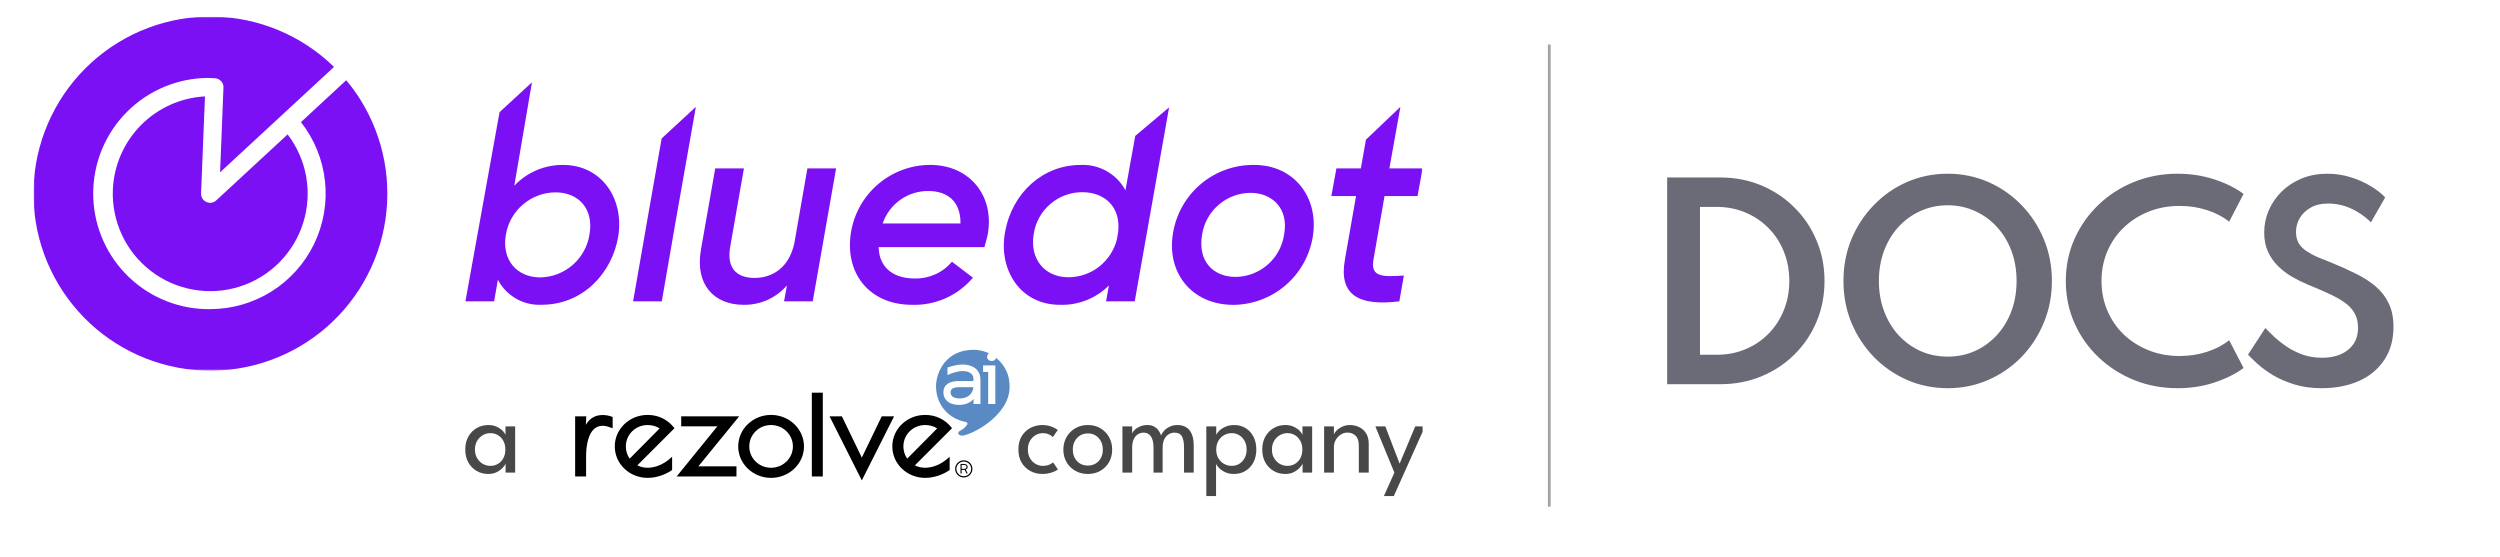 <svg width="898" height="200" viewBox="0 0 898 200" fill="none" xmlns="http://www.w3.org/2000/svg">
<rect width="898" height="200" fill="white"/>
<g clip-path="url(#clip0_101_2)">
<path d="M341.435 140.936C341.435 142.325 342.638 143.122 344.737 143.122C348.054 143.122 349.442 141.083 349.66 139.071H344.512C343.109 139.071 341.435 139.394 341.435 140.936Z" fill="#5A8AC3"/>
<path d="M361.65 133.571C360.803 131.628 359.485 129.89 357.82 128.54C357.641 129.192 356.99 129.679 356.211 129.679C355.296 129.679 354.553 129.007 354.553 128.183C354.553 127.653 354.844 127.196 355.293 126.931C353.615 126.118 351.726 125.653 349.703 125.653C339.735 125.653 336.22 133.737 336.22 138.802C336.22 144.533 339.868 150.259 347.038 151.608C347.454 151.687 347.648 152.165 347.408 152.512C345.692 154.988 344.211 154.506 344.211 155.578C344.211 156.052 344.723 156.473 345.53 156.473C348.6 156.473 362.649 149.451 362.649 139.003C362.649 137.151 362.386 135.26 361.65 133.571ZM352.177 145.126H349.671L349.742 143.291C348.628 144.657 346.733 145.447 344.461 145.447C341.061 145.447 338.864 143.686 338.864 140.96C338.864 138.234 340.886 136.869 344.411 136.869H349.655V136.066C349.655 134.723 348.644 133.287 345.807 133.287C343.563 133.287 341.196 134.335 340.744 134.545L340.334 134.736V132.005L340.618 131.91C342.551 131.264 344.287 130.936 345.78 130.936C348.871 130.936 352.175 132.374 352.175 136.412V145.126H352.177ZM357.52 145.126H354.95V133.608H353.131V131.258H357.52V145.126Z" fill="#5A8AC3"/>
<path d="M345.021 166.652H346.333C347.078 166.652 347.584 167.131 347.584 167.715C347.584 168.136 347.323 168.495 346.905 168.677L347.619 170.08H347.176L346.514 168.773H345.422V170.08H345.021V166.652ZM346.344 168.424C346.871 168.424 347.185 168.098 347.185 167.715C347.185 167.331 346.876 167.006 346.333 167.006H345.422V168.423L346.344 168.424Z" fill="black"/>
<path d="M346.19 171.502C344.475 171.502 343.083 170.12 343.083 168.422C343.083 166.723 344.475 165.341 346.19 165.341C347.903 165.341 349.295 166.723 349.295 168.422C349.295 170.12 347.903 171.502 346.19 171.502ZM346.19 165.787C344.725 165.787 343.532 166.97 343.532 168.422C343.532 169.874 344.725 171.056 346.19 171.056C347.653 171.056 348.846 169.874 348.846 168.422C348.846 166.97 347.653 165.787 346.19 165.787Z" fill="black"/>
<path d="M206.591 171.151V149.537H210.586L210.45 152.595C211.737 150.281 213.785 149.074 216.477 149.074C217.616 149.074 218.728 149.278 219.785 149.681L220.061 149.787V153.839L219.494 153.65C219.446 153.634 219.387 153.611 219.299 153.575C218.877 153.401 217.754 152.94 216.438 152.94C210.953 152.94 210.528 161.235 210.528 163.778V171.15L206.591 171.151Z" fill="black"/>
<path d="M232.665 171.653C229.489 171.653 226.513 170.48 224.286 168.35C222.058 166.219 220.831 163.377 220.831 160.345C220.831 157.313 222.058 154.469 224.286 152.339C226.513 150.21 229.489 149.037 232.665 149.037C236.377 149.037 239.792 150.672 242.034 153.523L242.266 153.82L228.935 167.153C230.065 167.728 231.317 168.019 232.665 168.019C235.35 168.019 238.354 166.776 240.704 164.694L241.424 164.057V168.824L241.239 168.952C239.359 170.258 236.118 171.653 232.665 171.653ZM232.665 152.671C230.512 152.671 228.517 153.478 227.047 154.946C225.603 156.387 224.809 158.305 224.809 160.346C224.809 161.949 225.289 163.493 226.171 164.745L236.94 153.885C235.722 153.1 234.222 152.671 232.665 152.671Z" fill="black"/>
<path d="M243.046 171.151L257.677 153.133H244.685V149.538H265.517L250.846 167.517H264.538V171.151H243.046Z" fill="black"/>
<path d="M276.959 171.653C270.456 171.653 265.164 166.58 265.164 160.345C265.164 154.11 270.456 149.037 276.959 149.037C283.463 149.037 288.792 154.11 288.792 160.345C288.792 166.58 283.485 171.653 276.959 171.653ZM276.959 152.671C274.838 152.671 272.86 153.478 271.39 154.946C269.94 156.394 269.142 158.311 269.142 160.346C269.142 162.381 269.94 164.298 271.39 165.745C272.86 167.212 274.838 168.021 276.959 168.021C281.291 168.021 284.815 164.578 284.815 160.347C284.815 156.115 281.291 152.673 276.959 152.673V152.671Z" fill="black"/>
<path d="M295.549 141.049H291.61V171.151H295.549V141.049Z" fill="black"/>
<path d="M297.97 149.538H302.403L309.564 164.369L316.725 149.538H321.157L309.564 172.569L297.97 149.538Z" fill="black"/>
<path d="M332.356 171.653C329.18 171.653 326.204 170.48 323.976 168.35C321.749 166.219 320.522 163.377 320.522 160.345C320.522 157.313 321.749 154.469 323.976 152.339C326.204 150.21 329.18 149.037 332.356 149.037C336.067 149.037 339.483 150.672 341.724 153.523L341.957 153.82L328.626 167.153C329.756 167.728 331.008 168.019 332.356 168.019C335.041 168.019 338.045 166.776 340.394 164.694L341.114 164.057V168.824L340.93 168.952C339.05 170.258 335.808 171.653 332.356 171.653ZM332.356 152.671C330.203 152.671 328.208 153.478 326.738 154.946C325.294 156.387 324.5 158.305 324.5 160.346C324.5 161.949 324.98 163.493 325.862 164.745L336.631 153.885C335.413 153.1 333.913 152.671 332.356 152.671Z" fill="black"/>
<mask id="mask0_101_2" style="mask-type:luminance" maskUnits="userSpaceOnUse" x="12" y="6" width="499" height="128">
<path d="M511 6H12V133.158H511V6Z" fill="white"/>
</mask>
<g mask="url(#mask0_101_2)">
<path d="M300.328 60.486L291.931 108.248H281.624L282.68 102.508C280.753 104.74 278.36 106.522 275.67 107.729C272.979 108.934 270.056 109.535 267.108 109.487C256.419 109.487 249.643 102.198 251.757 89.806L256.911 60.486H267.218L262.265 88.786C261.009 96.075 264.342 99.829 271.025 99.829C277.418 99.829 283.444 96.184 285.338 87.31L290.02 60.486H300.328Z" fill="#7B10F4"/>
<path d="M354.744 84.467C354.543 85.233 354.069 87.328 353.597 88.768H315.608C315.789 96.403 321.234 100.029 328.483 100.029C331.034 100.108 333.57 99.608 335.901 98.566C338.232 97.525 340.296 95.969 341.941 94.016L349.48 99.738C346.81 102.908 343.455 105.432 339.672 107.121C335.886 108.809 331.768 109.618 327.626 109.487C311.984 109.487 303.297 97.843 305.682 83.41C306.797 76.667 310.265 70.537 315.469 66.11C320.675 61.683 327.279 59.245 334.109 59.229C348.443 59.247 357.402 70.527 354.744 84.467ZM345.001 80.258C345.091 72.039 340.028 68.613 333.454 68.613C329.846 68.582 326.318 69.691 323.376 71.782C320.434 73.873 318.224 76.838 317.064 80.258H345.001Z" fill="#7B10F4"/>
<path d="M419.941 38.564L407.593 108.248H397.286L398.342 102.508C396.035 104.822 393.275 106.636 390.236 107.837C387.196 109.037 383.942 109.599 380.678 109.487C366.363 109.487 358.531 96.731 361.026 83.319C363.595 69.087 374.758 59.247 388.127 59.247C391.4 59.087 394.654 59.858 397.509 61.471C400.365 63.083 402.705 65.471 404.262 68.358L407.776 48.823L419.941 38.564ZM401.203 85.943L401.657 83.173C402.623 74.062 396.504 69.033 388.782 69.033C384.558 69.02 380.472 70.525 377.268 73.275C374.062 76.024 371.95 79.835 371.317 84.012C369.787 92.904 375.122 99.592 383.809 99.592C387.816 99.576 391.7 98.223 394.852 95.748C398.002 93.272 400.237 89.815 401.203 85.925V85.943Z" fill="#7B10F4"/>
<path d="M421.454 83.119C422.702 76.333 426.314 70.211 431.651 65.84C436.986 61.469 443.697 59.133 450.592 59.247C464.724 59.247 473.993 70.909 471.498 85.324C470.334 92.054 466.845 98.162 461.639 102.582C456.434 107.001 449.843 109.452 443.017 109.505C427.937 109.487 418.685 97.733 421.454 83.119ZM461.264 84.176C462.977 74.736 456.858 69.269 449.153 69.269C444.935 69.301 440.868 70.838 437.684 73.605C434.497 76.371 432.405 80.184 431.778 84.358C430.158 94.016 435.967 99.464 443.799 99.464C448.057 99.429 452.16 97.866 455.364 95.061C458.57 92.255 460.663 88.393 461.264 84.176Z" fill="#7B10F4"/>
<path d="M493.335 93.342C492.279 99.556 496.577 99.464 504.263 98.972L502.64 108.248C487.744 110.07 480.877 105.751 483.081 93.342L487.088 70.417H478.218L480.041 60.486H488.819L490.639 50.172L503.024 38.382L499.072 60.486H511L509.179 70.417H497.323L493.335 93.342Z" fill="#7B10F4"/>
<path d="M232.562 78.727L227.408 108.248H237.716L242.779 79.019L249.936 38.528H249.79L237.662 49.734L232.562 78.727Z" fill="#7B10F4"/>
<path d="M202.312 59.247C199.028 59.21 195.771 59.852 192.746 61.135C189.722 62.418 186.995 64.312 184.738 66.7L191.075 29.562L179.438 40.295L167.182 108.248H177.49L178.837 100.485C180.327 103.331 182.601 105.69 185.39 107.282C188.179 108.875 191.365 109.633 194.572 109.469C209.379 109.469 219.867 98.098 222.071 84.923C224.258 71.183 215.972 59.247 202.312 59.247ZM211.764 84.084C211.136 88.35 209.016 92.255 205.782 95.105C202.547 97.954 198.407 99.564 194.099 99.647C185.612 99.647 180.167 93.342 181.696 84.358C182.39 80.13 184.55 76.281 187.797 73.489C191.044 70.696 195.171 69.138 199.453 69.087C207.939 69.087 213.294 75.101 211.764 84.084Z" fill="#7B10F4"/>
<path d="M40.538 68.121C40.308 73.741 41.433 79.333 43.82 84.425C46.206 89.518 49.783 93.96 54.248 97.376C58.713 100.793 63.934 103.084 69.471 104.054C75.007 105.025 80.696 104.647 86.056 102.953C91.416 101.258 96.289 98.297 100.263 94.32C104.237 90.343 107.196 85.467 108.889 80.104C110.582 74.74 110.959 69.048 109.988 63.508C109.018 57.968 106.728 52.744 103.313 48.277L77.69 71.966C77.221 72.409 76.63 72.702 75.994 72.807C75.358 72.913 74.705 72.826 74.118 72.558C73.532 72.29 73.038 71.853 72.701 71.303C72.364 70.753 72.199 70.114 72.226 69.47L73.628 34.628C64.934 35.092 56.725 38.783 50.606 44.981C44.487 51.178 40.897 59.435 40.538 68.139V68.121Z" fill="#7B10F4"/>
<path d="M129.32 35.594C127.823 33.225 126.168 30.96 124.366 28.815L108.103 43.867C112.912 49.987 115.904 57.337 116.738 65.078C117.571 72.818 116.213 80.637 112.817 87.642C109.421 94.647 104.125 100.555 97.534 104.691C90.942 108.828 83.321 111.026 75.541 111.036C74.976 111.036 74.411 111.036 73.829 111.036C62.962 110.734 52.648 106.177 45.102 98.346C37.557 90.516 33.384 80.035 33.479 69.158C33.575 58.281 37.931 47.875 45.613 40.178C53.294 32.481 63.687 28.106 74.557 27.995L77.18 28.104C77.843 28.136 78.481 28.369 79.008 28.772C79.535 29.176 79.927 29.732 80.13 30.364C80.273 30.792 80.316 31.247 80.257 31.694L79.055 61.889L119.977 24.041C108.376 12.708 92.885 6.24 76.675 5.959C60.464 5.679 44.759 11.608 32.774 22.533C20.789 33.458 13.429 48.553 12.201 64.73C10.973 80.906 15.969 96.94 26.167 109.551C36.365 122.163 50.995 130.398 67.062 132.571C83.128 134.745 99.418 130.692 112.597 121.243C125.776 111.794 134.848 97.663 137.956 81.742C141.065 65.82 137.975 49.311 129.32 35.594Z" fill="#7B10F4"/>
</g>
<path d="M181.607 169.764V166.528C181.499 166.865 181.182 167.33 180.656 167.924C180.144 168.517 179.436 169.056 178.532 169.542C177.642 170.014 176.59 170.25 175.376 170.25C173.839 170.25 172.443 169.886 171.189 169.158C169.948 168.429 168.957 167.411 168.215 166.103C167.487 164.781 167.123 163.237 167.123 161.47C167.123 159.704 167.487 158.166 168.215 156.858C168.957 155.536 169.948 154.511 171.189 153.783C172.443 153.041 173.839 152.67 175.376 152.67C176.577 152.67 177.615 152.886 178.492 153.318C179.382 153.749 180.09 154.248 180.616 154.815C181.155 155.381 181.472 155.867 181.567 156.271V153.156H185.046V169.764H181.607ZM170.602 161.47C170.602 162.671 170.865 163.709 171.391 164.586C171.917 165.462 172.598 166.143 173.434 166.629C174.284 167.101 175.187 167.337 176.145 167.337C177.17 167.337 178.087 167.094 178.896 166.609C179.705 166.123 180.346 165.442 180.818 164.565C181.29 163.675 181.526 162.644 181.526 161.47C181.526 160.297 181.29 159.272 180.818 158.395C180.346 157.505 179.705 156.817 178.896 156.332C178.087 155.833 177.17 155.583 176.145 155.583C175.187 155.583 174.284 155.826 173.434 156.312C172.598 156.797 171.917 157.478 171.391 158.355C170.865 159.232 170.602 160.27 170.602 161.47Z" fill="#484848"/>
<path d="M502.742 166.548L508.346 153.156H511.866L500.659 178.18H497.098L500.861 169.764L494.023 153.156H497.604L502.742 166.548Z" fill="#484848"/>
<path d="M484.909 152.67C486.002 152.67 487.06 152.9 488.085 153.358C489.124 153.817 489.974 154.545 490.634 155.543C491.309 156.527 491.646 157.815 491.646 159.407V169.764H488.085V160.095C488.085 158.449 487.701 157.256 486.932 156.514C486.164 155.759 485.172 155.381 483.959 155.381C483.163 155.381 482.394 155.61 481.652 156.069C480.924 156.514 480.324 157.134 479.852 157.93C479.38 158.712 479.144 159.602 479.144 160.6V169.764H475.624V153.156H479.144V156.109C479.265 155.651 479.596 155.152 480.135 154.612C480.675 154.073 481.362 153.614 482.199 153.237C483.035 152.859 483.938 152.67 484.909 152.67Z" fill="#484848"/>
<path d="M467.886 169.764V166.528C467.778 166.865 467.461 167.33 466.935 167.924C466.423 168.517 465.715 169.056 464.811 169.542C463.921 170.014 462.869 170.25 461.655 170.25C460.118 170.25 458.722 169.886 457.468 169.158C456.227 168.429 455.236 167.411 454.494 166.103C453.766 164.781 453.402 163.237 453.402 161.47C453.402 159.704 453.766 158.166 454.494 156.858C455.236 155.536 456.227 154.511 457.468 153.783C458.722 153.041 460.118 152.67 461.655 152.67C462.856 152.67 463.894 152.886 464.771 153.318C465.661 153.749 466.369 154.248 466.895 154.815C467.434 155.381 467.751 155.867 467.846 156.271V153.156H471.325V169.764H467.886ZM456.881 161.47C456.881 162.671 457.144 163.709 457.67 164.586C458.196 165.462 458.877 166.143 459.713 166.629C460.563 167.101 461.466 167.337 462.424 167.337C463.449 167.337 464.366 167.094 465.175 166.609C465.984 166.123 466.625 165.442 467.097 164.565C467.569 163.675 467.805 162.644 467.805 161.47C467.805 160.297 467.569 159.272 467.097 158.395C466.625 157.505 465.984 156.817 465.175 156.332C464.366 155.833 463.449 155.583 462.424 155.583C461.466 155.583 460.563 155.826 459.713 156.312C458.877 156.797 458.196 157.478 457.67 158.355C457.144 159.232 456.881 160.27 456.881 161.47Z" fill="#484848"/>
<path d="M436.808 178.18H433.308V153.156H436.868V156.271C436.99 155.853 437.327 155.361 437.88 154.794C438.433 154.228 439.175 153.736 440.105 153.318C441.049 152.886 442.128 152.67 443.342 152.67C444.879 152.67 446.242 153.041 447.428 153.783C448.629 154.511 449.566 155.536 450.24 156.858C450.928 158.166 451.272 159.704 451.272 161.47C451.272 163.237 450.921 164.781 450.22 166.103C449.519 167.411 448.561 168.429 447.347 169.158C446.147 169.886 444.772 170.25 443.221 170.25C441.966 170.25 440.867 170.014 439.923 169.542C438.993 169.07 438.258 168.537 437.718 167.944C437.192 167.35 436.889 166.878 436.808 166.528V178.18ZM447.793 161.47C447.793 160.27 447.543 159.232 447.044 158.355C446.558 157.478 445.911 156.797 445.102 156.312C444.293 155.826 443.416 155.583 442.472 155.583C441.434 155.583 440.49 155.833 439.64 156.332C438.79 156.817 438.116 157.505 437.617 158.395C437.118 159.272 436.868 160.297 436.868 161.47C436.868 162.644 437.118 163.675 437.617 164.565C438.116 165.442 438.79 166.123 439.64 166.609C440.49 167.094 441.434 167.337 442.472 167.337C443.416 167.337 444.293 167.101 445.102 166.629C445.911 166.143 446.558 165.462 447.044 164.586C447.543 163.709 447.793 162.671 447.793 161.47Z" fill="#484848"/>
<path d="M422.918 152.67C424.145 152.67 425.197 152.94 426.073 153.48C426.95 154.006 427.618 154.815 428.076 155.907C428.548 157 428.784 158.395 428.784 160.095V169.764H425.305V160.803C425.305 159.009 425.055 157.66 424.556 156.757C424.057 155.853 423.147 155.401 421.825 155.401C421.124 155.401 420.45 155.597 419.802 155.988C419.168 156.366 418.642 156.952 418.224 157.748C417.82 158.544 417.617 159.562 417.617 160.803V169.764H414.34V160.803C414.34 159.009 414.03 157.66 413.41 156.757C412.789 155.853 411.919 155.401 410.8 155.401C410.085 155.401 409.411 155.59 408.777 155.968C408.157 156.332 407.651 156.912 407.26 157.708C406.869 158.503 406.673 159.535 406.673 160.803V169.764H403.173V153.156H406.673V155.705C406.821 155.287 407.138 154.842 407.624 154.37C408.123 153.898 408.757 153.5 409.525 153.176C410.308 152.839 411.178 152.67 412.135 152.67C413.133 152.67 413.969 152.873 414.644 153.277C415.318 153.682 415.851 154.181 416.242 154.774C416.633 155.354 416.903 155.914 417.051 156.453C417.24 155.873 417.604 155.293 418.143 154.714C418.683 154.12 419.364 153.635 420.187 153.257C421.009 152.866 421.92 152.67 422.918 152.67Z" fill="#484848"/>
<path d="M390.774 170.25C389.062 170.25 387.538 169.866 386.202 169.097C384.881 168.328 383.842 167.29 383.087 165.982C382.332 164.66 381.954 163.17 381.954 161.511C381.954 159.852 382.332 158.355 383.087 157.02C383.842 155.685 384.881 154.626 386.202 153.844C387.538 153.061 389.062 152.67 390.774 152.67C392.474 152.67 393.977 153.061 395.286 153.844C396.607 154.626 397.639 155.685 398.381 157.02C399.123 158.355 399.493 159.852 399.493 161.511C399.493 163.17 399.123 164.66 398.381 165.982C397.639 167.29 396.607 168.328 395.286 169.097C393.977 169.866 392.474 170.25 390.774 170.25ZM390.774 167.236C391.853 167.236 392.791 166.986 393.586 166.487C394.396 165.988 395.023 165.307 395.468 164.444C395.913 163.567 396.135 162.583 396.135 161.491C396.135 160.398 395.913 159.414 395.468 158.537C395.023 157.66 394.396 156.966 393.586 156.453C392.791 155.941 391.853 155.685 390.774 155.685C389.682 155.685 388.731 155.941 387.922 156.453C387.113 156.966 386.479 157.66 386.02 158.537C385.575 159.414 385.353 160.398 385.353 161.491C385.353 162.583 385.575 163.567 386.02 164.444C386.479 165.307 387.113 165.988 387.922 166.487C388.731 166.986 389.682 167.236 390.774 167.236Z" fill="#484848"/>
<path d="M374.528 167.337C375.58 167.337 376.43 167.168 377.077 166.831C377.725 166.494 378.129 166.251 378.291 166.103L380.011 168.632C379.876 168.753 379.552 168.949 379.04 169.218C378.541 169.475 377.893 169.711 377.098 169.926C376.315 170.142 375.425 170.25 374.427 170.25C372.903 170.25 371.487 169.913 370.179 169.238C368.871 168.551 367.812 167.553 367.003 166.244C366.207 164.936 365.809 163.338 365.809 161.45C365.809 159.548 366.207 157.95 367.003 156.656C367.812 155.347 368.871 154.356 370.179 153.682C371.487 153.008 372.903 152.67 374.427 152.67C375.412 152.67 376.288 152.792 377.057 153.034C377.826 153.264 378.46 153.52 378.959 153.803C379.458 154.086 379.788 154.302 379.95 154.451L378.21 156.979C378.102 156.871 377.893 156.71 377.583 156.494C377.286 156.264 376.882 156.055 376.369 155.867C375.857 155.678 375.243 155.583 374.528 155.583C373.665 155.583 372.822 155.819 372 156.291C371.19 156.75 370.523 157.418 369.997 158.294C369.471 159.171 369.208 160.223 369.208 161.45C369.208 162.677 369.471 163.736 369.997 164.626C370.523 165.503 371.19 166.177 372 166.649C372.822 167.108 373.665 167.337 374.528 167.337Z" fill="#484848"/>
</g>
<path d="M598.845 138V63.75H617.925C623.205 63.75 628.11 64.695 632.64 66.585C637.17 68.475 641.13 71.115 644.52 74.505C647.94 77.865 650.595 81.81 652.485 86.34C654.405 90.84 655.365 95.7 655.365 100.92C655.365 106.14 654.42 111 652.53 115.5C650.64 120 647.985 123.945 644.565 127.335C641.175 130.695 637.2 133.32 632.64 135.21C628.11 137.07 623.205 138 617.925 138H598.845ZM610.635 127.425H616.665C620.385 127.425 623.82 126.765 626.97 125.445C630.15 124.125 632.91 122.265 635.25 119.865C637.62 117.465 639.45 114.66 640.74 111.45C642.06 108.21 642.72 104.685 642.72 100.875C642.72 97.095 642.06 93.585 640.74 90.345C639.45 87.105 637.62 84.3 635.25 81.93C632.91 79.53 630.15 77.67 626.97 76.35C623.82 75 620.385 74.325 616.665 74.325H610.635V127.425ZM699.604 139.44C694.414 139.44 689.554 138.45 685.024 136.47C680.494 134.49 676.519 131.745 673.099 128.235C669.679 124.695 666.994 120.6 665.044 115.95C663.124 111.27 662.164 106.26 662.164 100.92C662.164 95.55 663.124 90.54 665.044 85.89C666.994 81.24 669.679 77.16 673.099 73.65C676.519 70.11 680.494 67.35 685.024 65.37C689.554 63.39 694.414 62.4 699.604 62.4C704.794 62.4 709.654 63.39 714.184 65.37C718.714 67.35 722.689 70.11 726.109 73.65C729.529 77.16 732.199 81.24 734.119 85.89C736.069 90.54 737.044 95.55 737.044 100.92C737.044 106.26 736.069 111.27 734.119 115.95C732.199 120.6 729.529 124.695 726.109 128.235C722.689 131.745 718.714 134.49 714.184 136.47C709.654 138.45 704.794 139.44 699.604 139.44ZM699.604 128.1C703.144 128.1 706.414 127.425 709.414 126.075C712.444 124.695 715.069 122.79 717.289 120.36C719.539 117.9 721.279 115.02 722.509 111.72C723.739 108.42 724.354 104.82 724.354 100.92C724.354 97.02 723.739 93.42 722.509 90.12C721.279 86.82 719.539 83.955 717.289 81.525C715.069 79.065 712.444 77.16 709.414 75.81C706.414 74.43 703.144 73.74 699.604 73.74C696.094 73.74 692.824 74.43 689.794 75.81C686.794 77.16 684.169 79.065 681.919 81.525C679.699 83.955 677.974 86.82 676.744 90.12C675.514 93.42 674.899 97.02 674.899 100.92C674.899 104.82 675.514 108.42 676.744 111.72C677.974 115.02 679.699 117.9 681.919 120.36C684.169 122.79 686.794 124.695 689.794 126.075C692.824 127.425 696.094 128.1 699.604 128.1ZM782.266 139.44C776.656 139.44 771.421 138.465 766.561 136.515C761.701 134.535 757.426 131.79 753.736 128.28C750.076 124.77 747.211 120.69 745.141 116.04C743.071 111.36 742.036 106.32 742.036 100.92C742.036 95.55 743.071 90.525 745.141 85.845C747.241 81.165 750.121 77.07 753.781 73.56C757.441 70.05 761.686 67.32 766.516 65.37C771.376 63.39 776.596 62.4 782.176 62.4C786.766 62.4 791.116 63.06 795.226 64.38C799.336 65.7 802.891 67.455 805.891 69.645L800.716 79.635C798.466 77.835 795.796 76.44 792.706 75.45C789.616 74.46 786.361 73.965 782.941 73.965C778.891 73.965 775.156 74.655 771.736 76.035C768.316 77.415 765.331 79.335 762.781 81.795C760.261 84.225 758.311 87.075 756.931 90.345C755.551 93.615 754.861 97.14 754.861 100.92C754.861 104.7 755.551 108.225 756.931 111.495C758.311 114.765 760.261 117.63 762.781 120.09C765.331 122.52 768.316 124.425 771.736 125.805C775.156 127.185 778.891 127.875 782.941 127.875C786.361 127.875 789.616 127.38 792.706 126.39C795.796 125.4 798.466 124.005 800.716 122.205L805.891 132.195C802.981 134.325 799.471 136.065 795.361 137.415C791.281 138.765 786.916 139.44 782.266 139.44ZM833.862 139.44C830.292 139.44 827.052 138.99 824.142 138.09C821.232 137.19 818.667 136.08 816.447 134.76C814.257 133.41 812.412 132.06 810.912 130.71C809.412 129.36 808.272 128.25 807.492 127.38L813.702 117.84C814.542 118.71 815.592 119.745 816.852 120.945C818.142 122.145 819.642 123.33 821.352 124.5C823.062 125.64 824.982 126.6 827.112 127.38C829.242 128.13 831.597 128.505 834.177 128.505C836.607 128.505 838.782 128.1 840.702 127.29C842.622 126.48 844.152 125.28 845.292 123.69C846.432 122.07 847.002 120.075 847.002 117.705C847.002 115.635 846.567 113.865 845.697 112.395C844.857 110.925 843.642 109.65 842.052 108.57C840.462 107.46 838.572 106.41 836.382 105.42C834.192 104.4 831.747 103.35 829.047 102.27C827.127 101.46 825.222 100.515 823.332 99.435C821.472 98.355 819.777 97.065 818.247 95.565C816.747 94.065 815.547 92.34 814.647 90.39C813.747 88.41 813.297 86.13 813.297 83.55C813.297 80.76 813.837 78.105 814.917 75.585C816.027 73.035 817.587 70.77 819.597 68.79C821.607 66.81 823.992 65.25 826.752 64.11C829.542 62.97 832.647 62.4 836.067 62.4C838.857 62.4 841.572 62.805 844.212 63.615C846.852 64.425 849.252 65.475 851.412 66.765C853.602 68.055 855.387 69.435 856.767 70.905L851.637 79.86C850.497 78.69 849.132 77.595 847.542 76.575C845.982 75.525 844.242 74.685 842.322 74.055C840.402 73.425 838.392 73.11 836.292 73.11C833.832 73.11 831.747 73.59 830.037 74.55C828.327 75.51 827.007 76.77 826.077 78.33C825.177 79.86 824.727 81.525 824.727 83.325C824.727 84.885 825.042 86.22 825.672 87.33C826.332 88.41 827.232 89.34 828.372 90.12C829.512 90.9 830.817 91.62 832.287 92.28C833.787 92.91 835.362 93.54 837.012 94.17C840.282 95.49 843.297 96.84 846.057 98.22C848.847 99.57 851.262 101.115 853.302 102.855C855.342 104.565 856.917 106.605 858.027 108.975C859.167 111.315 859.737 114.135 859.737 117.435C859.737 122.055 858.627 126.015 856.407 129.315C854.217 132.615 851.172 135.135 847.272 136.875C843.402 138.585 838.932 139.44 833.862 139.44Z" fill="#18182D" fill-opacity="0.64"/>
<line x1="556.5" y1="16" x2="556.5" y2="182" stroke="#A2A2A2"/>
<defs>
<clipPath id="clip0_101_2">
<rect width="499" height="177.251" fill="white" transform="translate(12 6)"/>
</clipPath>
</defs>
</svg>
